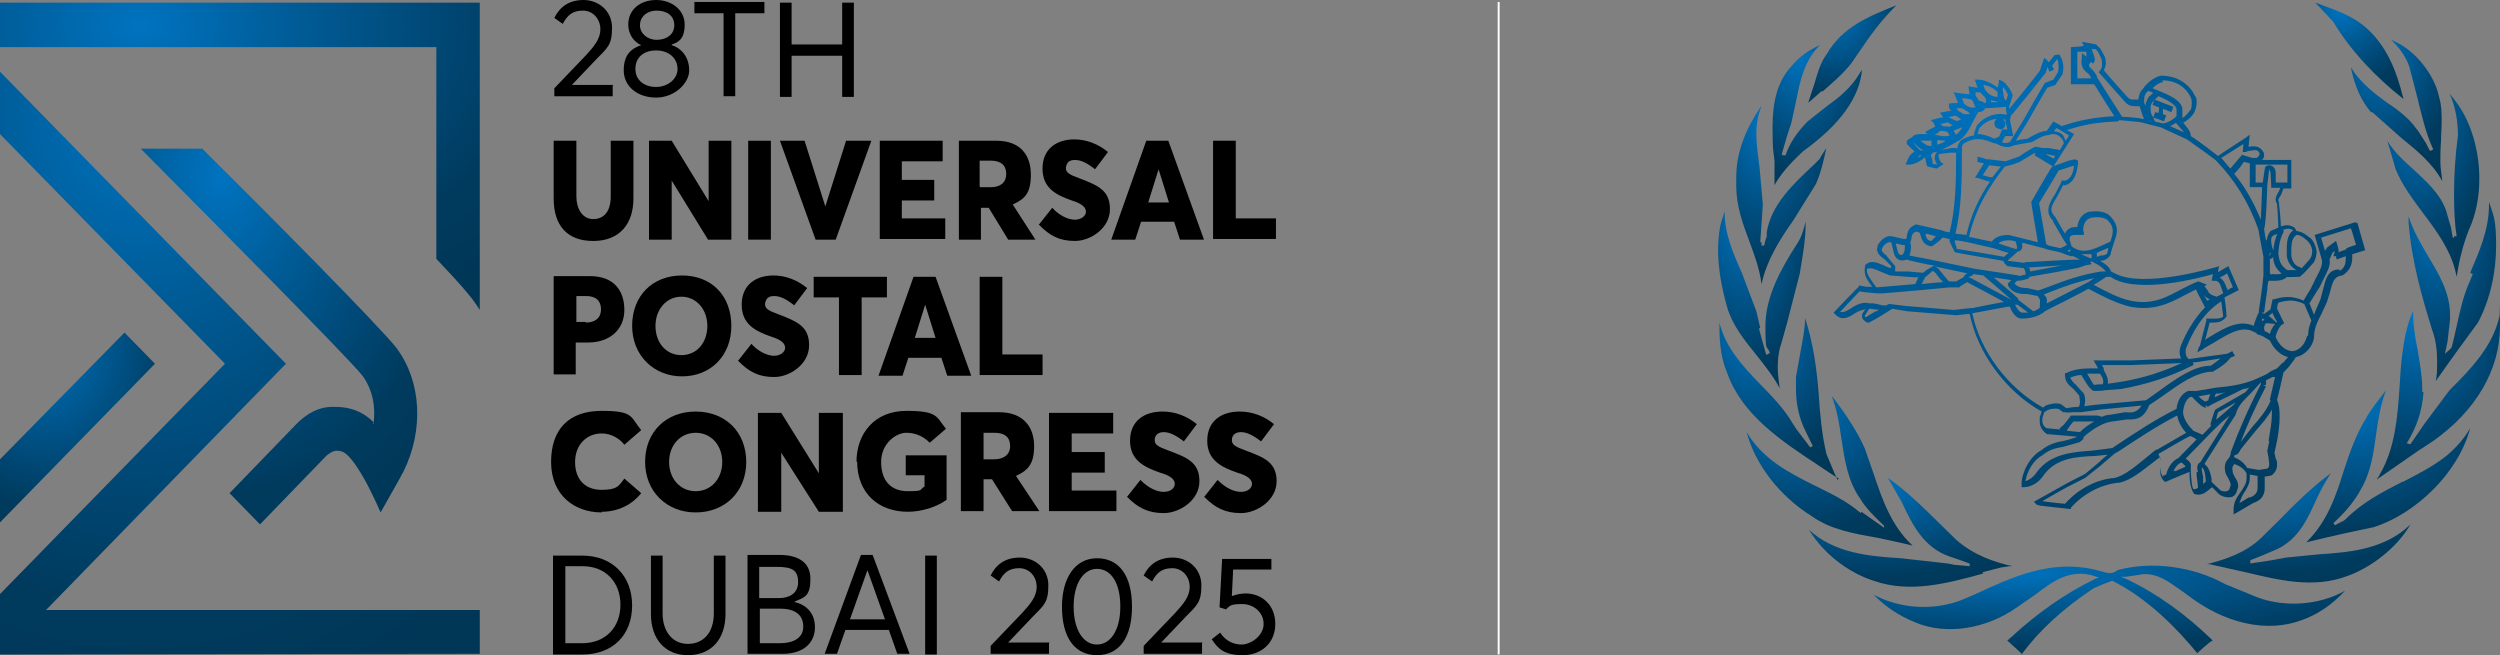 <svg width="767" height="201" viewBox="0 0 767 201" fill="none" xmlns="http://www.w3.org/2000/svg">
<rect x="0" y="0" width="767" height="201" fill="#808080" stroke="none"/>
<path d="M460.084 0.604H459.487V200.79H460.084V0.604Z" fill="white"/>
<path d="M736.984 147.842C731.016 150.896 724.651 154.155 719.48 159.449L718.883 159.857C718.883 159.857 717.093 160.671 716.496 161.079H716.297L715.899 160.468C719.281 157.413 722.463 153.747 724.452 149.878C727.436 144.787 728.232 138.677 729.027 132.975C729.624 128.495 730.42 124.015 732.011 119.738C730.42 121.775 728.431 124.422 728.431 124.422C728.431 124.422 725.845 128.088 726.044 128.088C722.861 133.179 720.872 138.881 719.082 144.38C716.695 152.118 713.91 160.264 707.545 166.373C709.932 165.763 718.883 163.726 718.883 163.726L728.431 161.69C740.962 157.617 754.09 145.398 757.87 131.346C756.079 134.401 753.693 137.252 750.51 139.899C746.333 143.158 741.559 145.601 737.183 147.842H736.984Z" fill="url(#paint0_radial_48_22)"/>
<path d="M758.645 84.103L757.452 86.954C755.662 91.027 754.667 95.71 753.673 100.19C753.673 100.19 752.28 106.503 752.082 106.707L751.485 107.318L750.092 108.54L750.888 104.874L751.684 97.95C751.684 97.543 751.684 97.136 751.684 96.728C751.684 89.601 748.103 83.899 744.722 78.197C742.534 74.531 740.346 70.662 738.953 66.385C738.953 67.404 738.953 68.422 738.953 68.422C739.948 80.437 743.13 91.434 746.313 101.616C747.308 104.263 747.705 107.522 747.705 110.576C747.705 113.631 747.705 114.853 747.308 116.889C748.7 114.853 754.27 107.114 754.27 107.114L760.237 98.968C764.016 91.841 765.806 83.492 765.806 75.346C765.806 67.2 765.011 66.182 763.618 61.905C763.618 62.109 763.618 62.516 763.618 62.923C763.618 70.459 760.635 77.179 757.85 83.695L758.645 84.103Z" fill="url(#paint1_radial_48_22)"/>
<path d="M751.902 69.651L750.51 64.763C748.72 59.468 744.344 55.599 740.167 51.73C737.183 49.083 734.398 46.435 732.409 43.177C733.404 46.435 734.995 51.934 734.995 51.934C736.984 56.821 740.366 61.301 743.548 65.578C747.526 70.873 751.704 76.575 753.295 83.091C753.295 83.091 753.693 84.721 753.693 84.924C754.488 79.833 755.682 74.946 757.472 70.465C759.66 65.781 760.655 60.283 760.655 54.785C760.655 46.435 758.268 37.882 753.892 31.773L752.698 30.143C752.698 30.143 752.101 29.532 751.505 28.718C753.295 32.587 754.091 37.067 754.091 41.547C753.295 47.657 752.897 53.563 752.897 59.265C752.897 64.967 753.096 68.429 753.693 72.502H752.897C752.897 72.706 752.897 72.909 752.897 72.909H752.499L751.902 69.447V69.651Z" fill="url(#paint2_radial_48_22)"/>
<path d="M727.814 34.416L736.765 42.358C741.539 46.228 746.313 50.097 749.297 55.596C749.098 53.559 748.7 51.523 748.7 49.69C748.7 47.857 748.7 45.617 748.899 43.377C748.899 41.34 749.098 39.304 749.098 37.267C749.098 35.231 749.098 32.176 748.302 29.732C746.91 23.012 740.942 15.07 733.582 12.219C735.969 14.459 737.959 17.106 739.152 20.365L741.539 29.529C742.931 35.027 744.125 40.729 746.512 45.821L745.915 46.228H745.517C745.517 46.431 744.324 43.988 744.324 43.988C744.324 43.988 741.539 39.508 741.34 39.508C738.754 35.842 735.174 33.398 731.593 30.954C728.212 28.511 724.83 25.66 722.245 22.198C722.245 22.198 722.046 21.79 721.847 21.587C721.847 21.383 721.449 20.976 721.25 20.772C722.443 26.474 724.433 30.954 727.416 34.416H727.814Z" fill="url(#paint3_radial_48_22)"/>
<path d="M737.362 30.137C737.362 29.933 737.163 29.526 737.163 29.526C735.572 23.213 732.986 15.067 726.422 8.957C722.444 5.292 717.67 3.459 713.095 1.83C713.095 1.83 711.702 1.219 710.31 0.812C712.299 2.848 715.879 6.717 715.879 6.717C721.25 15.678 729.008 23.824 737.362 30.34V30.137Z" fill="url(#paint4_radial_48_22)"/>
<path d="M559.136 28.097C562.12 25.45 565.303 22.802 567.888 19.544L570.276 16.082C573.657 10.991 577.436 5.899 581.812 1.623C573.657 4.881 565.303 8.14 560.529 16.489C558.341 19.34 557.545 22.802 556.551 26.061C556.551 26.061 555.357 29.523 554.76 31.559C556.153 30.337 558.937 27.893 558.937 27.893L559.136 28.097Z" fill="url(#paint5_radial_48_22)"/>
<path d="M546.804 47.444H546.605L548.197 41.945L549.589 37.669L551.18 30.337C552.374 24.228 553.766 18.322 558.341 13.842C555.158 15.267 551.976 17.304 549.589 20.358C545.014 25.246 543.82 31.966 543.82 39.094C543.82 46.222 544.019 45.814 544.417 49.276C544.417 49.276 544.417 55.589 544.417 56.811C546.207 53.553 548.992 50.294 553.169 46.425C564.706 38.076 570.475 29.93 571.27 21.377C571.27 21.58 570.872 21.988 570.673 22.191C570.673 22.191 570.674 22.395 570.475 22.599C568.088 26.672 564.507 29.726 560.728 32.373L554.562 37.261C551.379 40.52 548.992 43.981 547.799 47.647C547.799 47.647 547.799 47.647 547.401 47.647C547.401 47.647 547.202 47.647 547.003 47.647L546.804 47.444Z" fill="url(#paint6_radial_48_22)"/>
<path d="M540.439 74.328C540.24 74.328 540.041 74.328 540.041 74.328L540.837 62.72L539.842 51.52C539.444 48.058 538.847 44.596 538.847 41.134C538.847 37.672 539.444 35.228 540.439 32.377C535.466 39.708 532.681 46.836 532.681 54.371V55.389C532.681 56 532.681 56.611 532.681 57.018C532.681 63.128 534.67 68.626 536.659 73.921C538.251 78.198 539.842 82.474 540.439 87.158C542.03 79.827 546.008 73.514 550.186 67.608L557.147 56.407C558.739 52.742 559.534 49.076 560.33 45.41C559.335 46.836 558.341 48.465 558.341 48.669L556.749 50.298C550.185 56.407 543.422 62.72 542.03 71.274V72.699C541.831 72.699 541.234 75.347 541.234 75.347C541.234 75.347 541.234 75.347 540.837 75.347C540.837 75.347 540.638 75.347 540.439 75.347V74.328Z" fill="url(#paint7_radial_48_22)"/>
<path d="M540.041 100.597L538.847 95.506L534.471 83.897C531.885 77.991 529.1 71.882 529.1 64.958C529.1 58.034 529.1 64.958 529.1 64.754C528.703 66.383 528.106 68.013 528.106 68.013L527.708 69.642C527.31 71.882 527.111 74.122 527.111 76.769C527.111 82.064 528.106 87.97 529.896 94.284C531.487 99.783 535.267 104.467 539.046 109.15C541.632 112.409 544.218 115.667 546.008 119.129C545.809 117.093 545.411 115.056 545.411 112.816C545.411 110.576 545.61 107.929 546.406 105.688L548.196 99.375L552.174 83.897L552.771 80.231C553.368 76.566 553.964 72.697 553.964 69.031C553.964 65.365 553.964 68.42 553.964 68.013C553.368 70.253 552.771 72.697 551.379 74.733C546.207 82.675 541.632 91.228 541.632 99.986C541.632 108.743 542.03 105.485 543.024 108.336H542.627C542.627 108.743 542.428 108.743 542.229 108.743H541.831L539.643 100.801L540.041 100.597Z" fill="url(#paint8_radial_48_22)"/>
<path d="M563.731 147.233C563.333 146.215 562.737 144.993 562.737 144.993L560.35 139.291C558.957 133.385 558.361 127.072 557.963 120.759C557.366 112.817 556.173 104.874 553.786 97.543C553.786 101.209 552.99 104.467 552.393 107.929L551.001 115.668C551.001 116.889 551.001 118.111 551.001 119.13C551.001 124.017 551.995 128.497 553.984 132.367L554.979 134.403L556.173 136.847L555.377 137.254L551.2 131.756L550.006 129.923C547.42 125.443 543.641 121.573 540.061 117.908C534.69 112.409 529.32 106.503 527.529 98.969C527.529 99.579 527.529 100.19 527.529 100.801C527.529 106.096 528.325 110.78 529.916 114.446C534.491 127.479 547.023 135.625 558.162 142.956C558.162 142.956 562.339 145.807 564.129 146.826L563.731 147.233Z" fill="url(#paint9_radial_48_22)"/>
<path d="M570.872 157.422C566.695 153.756 561.524 151.312 556.551 148.868C548.793 144.999 540.837 140.926 535.864 132.577C538.45 142.352 545.809 152.127 555.954 158.44C561.722 162.513 568.883 163.735 575.845 164.956C575.845 164.956 584.597 166.789 586.785 167.4C580.221 161.291 577.436 153.145 574.851 145.406L572.066 137.464C569.878 132.577 566.496 127.282 561.921 121.376C563.513 125.449 564.308 129.929 564.905 134.409C565.899 140.926 566.894 147.646 570.673 152.941C572.464 155.996 575.447 158.847 578.033 161.291C578.033 161.291 578.033 161.291 578.033 161.494C578.033 161.698 578.033 161.902 578.033 161.902L571.071 157.014L570.872 157.422Z" fill="url(#paint10_radial_48_22)"/>
<path d="M608.268 175.544L613.838 174.118L616.423 173.711C616.423 173.711 617.02 173.711 617.418 173.711C612.047 172.489 605.682 170.453 600.113 165.565L595.339 160.881C589.968 155.586 584.995 150.699 579.227 146.626C580.619 149.07 583.404 153.957 583.404 153.957C586.587 160.678 589.968 167.805 597.925 170.656L600.908 171.675L604.29 172.896V173.711L599.715 173.304L597.726 172.896L583.205 171.267C573.061 170.656 562.717 169.638 554.959 162.51C559.336 169.638 566.695 175.544 574.851 178.191C585.99 182.061 597.328 179.006 608.467 175.951L608.268 175.544Z" fill="url(#paint11_radial_48_22)"/>
<path d="M620.203 200.79C625.573 193.459 632.933 186.739 642.083 180.629L642.879 180.222C642.879 180.222 647.653 178.185 648.05 178.185C658.792 183.48 667.942 192.848 674.108 200.383C674.108 200.383 678.285 196.514 678.882 196.514C670.726 188.571 661.775 182.055 652.228 177.574L650.636 176.963H652.228L657.598 176.149C661.775 175.945 664.958 178.185 668.141 180.425L670.726 182.258C682.462 191.422 695.591 194.273 706.332 190.201C711.504 188.368 715.88 185.109 719.46 181.24C711.901 185.517 701.359 186.535 692.607 183.277L682.661 179.204C672.716 173.705 659.985 172.076 649.642 174.927C648.051 176.353 646.26 175.742 644.868 175.334L642.481 174.723C629.154 171.669 617.418 176.963 606.08 182.258L602.301 183.887C593.35 187.553 582.807 186.739 574.851 182.462C578.232 185.924 582.21 188.775 587.78 191.015C597.129 194.884 609.263 193.052 618.81 186.331L624.38 182.462C629.75 178.389 635.121 174.316 642.68 176.76L643.873 177.167L642.879 177.574C633.53 182.055 624.977 188.164 617.02 195.495C616.622 195.903 616.225 196.31 615.827 196.514C616.026 196.717 620.203 200.383 620.402 200.79H620.203Z" fill="url(#paint12_radial_48_22)"/>
<path d="M690.419 172.687V171.872L693.999 170.447L698.773 168.41C705.337 165.152 707.923 159.246 710.708 153.137C711.901 150.489 713.492 147.638 715.084 145.194C709.315 149.471 704.342 154.358 698.972 159.857L693.601 165.152C689.026 169.428 683.457 171.465 677.091 173.094C677.489 173.094 677.887 173.094 677.887 173.094L688.827 175.538C699.171 177.982 709.713 180.629 720.056 176.76C727.018 174.316 735.174 168.41 739.55 160.875C731.991 168.206 721.847 169.428 711.702 170.039L701.359 171.058L696.983 171.872L690.219 172.89L690.419 172.687Z" fill="url(#paint13_radial_48_22)"/>
<path d="M743.131 120.156V119.138C743.131 115.065 742.335 111.196 741.738 107.327C740.942 103.661 740.346 99.792 740.346 95.719V95.311C739.948 96.533 739.351 97.755 739.351 97.755C737.163 104.272 736.567 111.807 736.169 118.934C735.572 128.099 734.776 137.466 730.201 145.409C730.002 145.816 729.803 146.427 729.604 146.834L741.937 138.281L746.313 135.43C759.64 126.062 767 113.436 767 99.995C767 86.555 767 98.162 766.801 97.144C764.812 106.105 758.248 113.029 751.485 119.749L743.727 130.135L739.55 136.244H738.953C738.953 136.041 738.754 136.041 738.754 136.041H738.357C741.539 130.95 743.131 125.859 743.528 120.36" fill="url(#paint14_radial_48_22)"/>
<path d="M663.983 37.057L664.58 35.428L663.586 35.021V33.391C663.785 33.391 666.171 34.41 666.171 34.41L666.768 32.781L661 30.541L660.403 32.17L662.392 32.984C662.392 33.392 662.392 34.002 662.193 34.614C661.795 34.614 661.199 34.41 661.199 34.41L660.602 36.039L662.392 36.65L663.983 37.261V37.057ZM722.464 68.215L710.131 72.084L712.319 79.62C712.717 81.249 711.722 83.082 710.728 84.914L709.534 87.358L708.938 88.58C708.938 88.58 707.147 91.431 706.75 92.246C703.169 90.616 700.385 91.024 697.6 91.838H697.202L696.605 94.893L694.616 96.319L693.82 95.912H694.616L695.611 88.784C695.611 88.784 695.611 87.154 696.008 86.136H696.406C698.197 86.136 700.186 86.34 701.777 84.914C701.18 85.118 705.556 84.914 705.556 84.914C705.954 84.711 707.346 83.285 707.346 83.285L709.932 80.434C710.33 79.62 710.728 78.398 710.728 77.379C710.728 76.361 710.131 74.325 708.938 73.103L708.341 72.695C707.346 71.881 706.153 71.066 704.562 70.863C704.363 70.455 703.965 69.844 703.965 69.844C702.374 68.826 701.18 69.03 699.788 69.437C699.788 68.012 699.191 62.309 699.191 62.309C699.191 61.902 698.992 61.699 698.992 61.495C698.992 61.088 699.191 60.68 699.788 59.865L700.583 57.829H702.97V49.072C702.97 49.072 696.008 49.072 694.019 49.072C694.218 48.665 694.616 48.462 694.616 47.85C694.616 47.24 694.616 47.24 694.616 47.036C693.423 44.592 691.632 44.796 690.041 44.999C690.041 44.999 690.041 44.999 689.842 44.999C689.842 44.592 690.24 41.334 690.24 41.334L688.848 42.352C688.848 42.352 681.289 47.24 680.493 47.85C679.897 47.443 677.311 45.407 677.311 45.407C677.311 45.407 672.935 42.148 672.139 41.741C672.139 40.316 671.144 39.297 670.15 38.075C670.15 38.075 670.15 37.872 669.752 37.668C671.343 36.854 672.537 35.632 673.133 34.614C673.531 33.799 673.929 32.577 673.929 31.559C673.929 30.541 673.929 29.929 673.332 29.319C671.542 25.449 667.564 23.209 662.989 23.209C661 23.616 658.812 25.245 657.419 27.282C656.425 28.3 656.226 29.319 656.027 30.541C655.43 30.541 654.834 30.541 654.834 30.541C653.839 30.541 653.441 30.541 652.646 29.726C652.646 29.726 646.081 22.395 645.485 21.58C645.683 20.969 646.081 20.154 646.081 19.544C646.081 18.525 645.882 17.507 645.485 16.896L644.49 15.063L643.098 13.638L638.722 12.823L639.318 14.045C639.318 14.249 635.34 14.452 635.34 14.452V25.857H642.501C644.092 28.504 647.474 33.799 648.667 35.632C642.302 36.039 637.926 36.854 632.555 38.686L629.97 37.261L627.98 40.112C625.792 40.316 623.803 41.537 622.013 42.556C622.013 42.556 620.024 42.759 618.433 43.167C619.626 41.334 622.013 37.464 622.013 37.464C622.013 37.464 627.98 26.875 628.179 26.875L630.566 26.06L632.754 22.802C633.351 20.765 632.953 18.322 631.959 17.1V16.692C631.76 16.692 630.367 16.896 630.367 16.896C630.367 16.896 629.174 18.322 628.577 19.136C628.577 18.933 627.185 17.711 627.185 17.711L625.792 21.784C625.792 21.784 619.228 30.133 616.443 33.391C616.443 32.984 616.443 32.781 616.443 32.577C616.642 31.966 617.438 29.522 617.438 29.522V29.115C617.04 27.689 615.449 25.449 614.255 24.838L613.261 24.431V25.245L612.863 26.875C611.073 25.449 608.686 24.431 606.896 24.431H605.901C605.901 24.431 606.498 26.264 606.697 26.875C605.901 26.875 603.912 26.468 603.912 26.468C603.912 26.468 604.111 28.3 604.31 28.911C602.917 28.911 599.337 28.3 599.337 28.3L599.934 29.522C599.934 29.522 600.331 30.744 600.729 31.559C599.735 31.559 597.945 31.762 597.945 31.762V32.373C597.945 32.373 597.945 32.577 597.945 32.781C597.945 33.392 598.342 33.799 598.74 34.002C597.746 34.002 595.16 34.614 595.16 34.614L595.956 35.632C595.956 35.632 595.956 35.835 596.154 36.039C595.956 36.039 595.558 36.039 595.558 36.039L592.375 36.854L593.171 37.668L593.767 38.89C593.37 38.89 590.585 40.519 590.585 40.519L591.38 41.13C590.983 41.13 590.585 41.13 590.585 41.13H589.789C588.596 41.13 587.203 41.13 586.607 42.148L585.811 42.556L585.015 43.167V44.185C585.015 44.185 586.607 45.814 587.402 46.425C586.806 46.832 586.01 47.647 586.01 47.647L585.612 48.258L584.617 50.498H586.01C587.601 50.294 589.192 49.48 590.585 48.258L591.182 50.905C591.182 51.109 594.165 51.72 594.165 51.72L596.353 50.294L595.558 49.887C594.961 49.072 594.762 48.258 594.762 47.85C594.762 47.443 594.762 47.443 594.961 47.24L598.541 46.832C598.541 46.832 599.337 46.832 600.133 46.832C600.133 56.607 599.934 63.939 598.144 71.27C597.149 71.27 595.756 70.659 595.756 70.659L591.38 69.641L587.8 68.826C585.413 69.844 585.214 71.27 585.015 72.492C585.015 72.492 585.015 72.899 584.816 73.306C584.418 73.306 584.021 73.306 584.021 73.306L580.44 72.492C578.65 72.085 576.86 73.714 576.064 75.343C576.064 75.75 575.865 76.157 575.865 76.361C575.865 77.787 577.059 78.805 578.252 79.62L580.241 81.656C580.241 81.656 580.241 82.063 580.043 82.267C579.247 82.063 578.053 81.452 578.053 81.452C576.064 80.638 574.075 79.619 572.285 81.249C572.086 81.859 572.086 82.47 572.086 83.082C572.086 84.914 573.081 86.136 574.075 87.562C574.075 87.562 574.274 87.765 574.473 87.969C573.478 87.969 572.484 87.969 572.484 87.969L570.296 87.562V87.969C570.097 87.969 562.538 95.912 562.538 95.912L563.135 96.523C565.124 98.559 567.312 97.337 569.102 96.115C570.097 95.504 571.091 95.097 572.285 94.893C572.086 95.301 571.688 95.708 571.688 95.708C571.489 96.115 571.29 96.319 571.29 96.726C571.29 97.133 571.29 96.93 571.29 97.134C571.29 97.948 572.086 98.559 572.882 98.966H573.28C573.28 99.17 577.059 96.93 577.059 96.93L580.639 94.69C580.042 94.69 585.214 95.504 585.214 95.504L600.332 96.726C600.53 96.726 603.315 96.319 604.31 96.319C606.697 108.334 615.449 120.146 626.389 126.255C626.19 126.866 625.792 128.088 625.792 128.088C625.792 128.495 625.792 128.902 625.792 129.31C625.792 130.939 626.588 132.161 627.98 133.179C628.179 133.179 632.754 133.586 632.754 133.586C632.754 133.586 635.539 133.79 637.329 133.994C635.937 134.605 633.351 135.216 633.351 135.216C630.964 135.623 628.577 136.234 626.389 138.067C622.809 139.899 620.223 144.991 620.223 148.453C620.223 151.915 620.223 149.471 620.223 149.471H621.018C623.008 149.471 625.593 148.045 626.986 145.805C630.765 140.51 637.13 140.103 642.7 139.899C642.7 139.899 644.689 139.696 646.678 139.492C645.286 140.51 644.092 141.732 644.092 141.732L639.716 145.398L634.544 148.045L624.002 153.951L624.599 154.562C624.798 154.969 625.395 154.969 626.19 155.173L635.34 156.191V155.784C639.318 151.304 644.888 148.453 650.457 148.045C653.839 147.231 657.022 144.583 660.204 142.14C660.204 142.14 661.796 140.918 662.591 140.307C662.79 140.714 662.989 141.121 662.989 141.121C662.989 141.121 662.989 141.732 662.989 142.14V143.361C662.989 143.769 662.79 144.38 662.79 144.991C662.79 145.602 662.989 146.62 663.785 147.434L664.182 147.842H664.381L669.155 145.805C669.155 145.805 670.747 145.194 671.741 144.787C671.741 147.434 671.94 149.675 673.133 151.507C675.123 152.322 676.714 151.1 677.907 150.082C677.907 150.082 678.305 149.675 678.703 149.471C679.3 150.082 680.692 151.507 680.692 151.507C681.488 152.322 683.278 152.729 684.472 152.526C685.466 152.322 686.063 151.507 686.262 150.693C686.46 150.082 686.66 149.675 686.66 149.064C686.66 148.045 686.262 147.231 685.665 146.416L685.068 145.194C685.068 144.787 684.869 144.176 684.869 143.769C684.869 143.158 685.267 142.75 685.466 142.343C687.057 142.954 688.251 143.565 689.245 145.194C689.245 145.602 689.245 146.823 689.245 146.823C689.245 148.249 688.45 149.471 687.455 150.896C686.461 152.322 685.267 153.951 685.267 156.191C685.267 158.431 685.267 157.82 685.267 157.82L691.234 154.358C694.218 153.34 694.815 151.507 694.815 149.674C694.815 147.842 694.815 148.453 694.815 147.842C694.815 147.842 694.815 146.823 694.815 146.212C695.611 146.212 697.003 145.805 697.003 145.805C698.196 144.787 698.594 143.769 698.594 142.75C698.594 141.732 698.594 141.325 698.196 140.714L697.799 138.881L698.395 136.234C698.992 133.383 699.39 130.532 699.39 127.884C699.39 125.237 699.191 124.422 698.594 122.589C698.594 122.997 700.583 114.444 700.583 114.24L701.976 112.814C701.976 112.814 703.965 110.371 704.363 109.556C707.346 108.945 709.534 106.298 709.932 103.65C709.932 100.799 710.927 98.763 712.12 96.523L713.91 92.653L714.905 89.394C715.701 86.136 716.297 84.711 718.684 84.507C721.27 82.878 721.668 80.638 721.668 79.009V77.99L725.646 76.768L723.259 68.419L722.464 68.215ZM697.202 96.115C697.6 96.93 698.196 98.152 698.594 98.763C698.594 98.763 698.594 98.763 698.395 98.966C697.998 98.559 696.406 97.133 696.008 96.93C696.605 96.523 696.804 96.319 697.202 95.912M694.815 99.781C694.815 99.577 695.213 98.966 695.809 99.17C695.809 99.17 697.401 99.374 697.997 99.374C697.202 100.392 696.605 101.41 696.406 102.428C695.81 102.021 695.014 101.614 694.815 101.614C694.815 101.41 694.616 101.003 694.616 100.799C694.616 100.596 694.616 100.188 694.815 99.781ZM694.218 97.745C694.417 97.745 694.616 98.152 694.815 98.152C694.616 98.152 694.218 98.355 694.019 98.559V97.745H694.218ZM695.213 73.714C694.815 71.881 694.616 70.048 694.616 70.048C695.213 69.844 695.611 57.014 695.611 56.811L696.207 51.72C696.207 52.331 696.605 52.738 696.605 52.942L696.804 56.811V57.626H699.589L699.191 58.644C698.594 59.662 697.6 61.088 698.594 62.513C698.594 62.106 698.992 68.012 698.992 69.844L696.605 70.863C695.81 71.881 695.611 72.695 695.412 73.714H695.213ZM698.793 71.474C697.998 73.306 697.6 74.935 697.401 77.175V76.768C697.003 75.75 696.804 74.732 696.804 73.917C696.804 73.103 696.804 72.695 697.401 72.288C697.401 72.288 698.196 71.881 698.992 71.677L698.793 71.474ZM696.406 77.583H696.804C696.804 77.379 696.207 78.601 696.207 78.601V78.398L696.406 77.583ZM697.003 84.303C697.003 84.303 696.605 84.1 696.406 83.896V83.285V79.416C696.804 79.416 697.202 79.212 697.401 78.805C697.401 80.638 698.196 82.471 699.987 83.896C698.992 84.303 697.997 84.1 697.003 84.1V84.303ZM704.761 72.084C705.755 72.084 706.75 72.899 707.744 73.714C709.733 75.546 709.733 77.787 708.739 79.416L706.551 81.86L706.153 82.267L705.357 81.86C703.965 81.452 703.169 80.027 702.97 78.398V77.379C702.97 75.343 702.97 73.103 704.562 72.084H704.761ZM700.583 71.27V70.863V70.455C701.777 70.048 702.573 70.048 703.567 70.659C701.578 72.085 701.578 74.732 701.578 76.972V77.99C701.578 80.23 702.97 82.063 704.562 82.878C703.766 82.878 701.976 82.878 701.777 82.878C699.589 81.452 699.191 79.823 698.992 77.583C699.191 74.936 699.589 72.899 700.782 70.863L700.583 71.27ZM701.777 50.498V55.996H698.196C698.196 54.978 698.196 53.145 698.196 53.145C698.196 52.127 697.799 51.312 697.003 50.905C696.406 50.498 695.611 50.702 695.014 51.109C694.815 51.516 694.417 54.571 694.218 55.996C693.82 55.996 692.826 55.996 692.03 55.996C692.03 54.978 692.03 51.516 692.03 50.498H693.025C693.025 50.498 700.384 50.498 701.777 50.498ZM694.019 57.626L693.621 67.401C691.433 62.106 688.848 57.422 685.466 53.349L687.256 51.312C687.256 51.312 688.052 50.09 688.45 49.683C688.848 49.683 689.842 50.091 690.24 50.091V57.422H693.82L694.019 57.626ZM688.251 44.389C688.251 44.999 688.052 46.629 688.052 46.629H689.046C689.046 46.425 690.439 46.221 690.439 46.221C692.03 46.018 692.627 45.814 693.224 47.036C693.224 47.036 693.224 47.036 693.224 47.24C693.224 47.647 693.025 47.85 692.428 48.462C692.03 48.462 691.632 48.462 691.632 48.462H691.036L687.654 47.443V47.85C687.455 47.85 685.665 50.091 685.665 50.091L684.272 51.72C683.278 50.701 682.482 49.48 681.488 48.462C683.079 47.443 686.659 45.203 688.251 44.185V44.389ZM670.349 40.723C668.956 40.112 667.166 39.297 665.774 38.686C666.37 38.483 666.967 38.075 667.564 37.668L668.956 39.297C669.553 39.908 669.951 40.316 670.15 40.926L670.349 40.723ZM660.801 36.243C660.602 36.039 659.806 35.021 659.806 33.595C659.806 32.17 659.806 32.169 660.403 31.355C660.403 31.151 661.994 29.726 662.193 29.522C664.779 30.541 667.763 32.17 667.763 33.595V34.41V35.632C666.768 36.65 665.177 37.668 663.586 37.872L661 37.261H661.199L660.801 36.65V36.243ZM663.387 24.635C667.166 24.635 670.548 26.468 672.139 29.93C672.537 30.541 672.537 32.781 672.139 33.595C671.343 34.614 670.548 35.632 669.553 36.243V34.41V33.595C669.553 30.744 664.978 28.911 661.398 27.486L660.403 27.078C661.398 26.06 662.591 25.245 663.586 25.245L663.387 24.635ZM658.812 28.3C658.812 28.3 658.812 28.097 659.011 27.893C659.409 27.893 660.005 28.3 660.602 28.504C660.005 29.115 659.21 29.726 659.21 29.726C658.613 30.744 658.215 31.762 658.215 32.577L657.817 31.355C657.817 29.929 657.817 29.115 658.812 28.097V28.3ZM641.705 24.024H637.329V15.878C638.125 15.878 639.318 15.878 640.114 15.878C640.114 16.082 640.114 16.489 640.114 16.489V17.507C640.313 17.507 638.722 16.285 638.722 16.285V17.711C638.523 18.729 638.324 20.562 639.915 21.987L640.91 22.802C640.91 22.802 641.307 23.413 641.506 23.82L641.705 24.024ZM643.297 23.209L642.302 21.784L641.307 20.765C640.91 20.562 640.91 20.154 640.91 19.747C640.91 19.747 641.307 19.34 641.506 18.933L642.103 19.544C642.501 19.136 642.7 18.729 642.7 18.322C642.7 17.711 642.302 16.896 642.103 16.082L641.705 15.063C642.302 15.063 642.899 15.063 642.899 15.063L643.695 15.878C643.695 16.082 644.49 17.507 644.49 17.507C644.888 18.322 644.888 19.136 644.888 19.747C644.888 20.358 644.888 20.969 644.291 21.58L643.893 22.191L651.85 31.151C653.043 32.577 654.237 32.577 655.231 32.577H656.425L657.419 35.632L657.817 36.446H657.022C657.022 36.242 652.645 35.835 651.054 35.835L643.297 23.616V23.209ZM650.258 36.854L656.624 37.464L662.989 39.094L670.945 42.759L676.117 46.425L679.698 49.072C685.466 54.978 689.842 61.902 692.826 70.252L694.417 78.805V79.823V84.507L694.019 88.173L693.025 95.301V95.912C692.826 95.912 691.632 98.966 691.433 99.985C687.057 97.948 682.482 100.596 678.106 103.243C678.106 103.243 677.311 103.65 676.515 104.261C677.112 102.428 677.708 99.577 677.907 98.966C678.305 98.966 678.902 98.966 678.902 98.966C680.095 98.966 681.687 98.966 683.079 97.134V96.726C683.079 95.708 682.681 92.449 682.482 91.227C683.278 90.82 686.858 88.987 686.858 88.987L683.676 81.656L680.493 83.489C680.493 82.674 680.891 81.656 680.891 81.656L679.499 82.063C679.3 82.063 657.618 88.58 648.866 83.896L647.673 83.285C647.076 81.656 645.684 80.841 644.291 80.027C645.286 80.027 646.678 79.619 647.474 78.194C647.474 77.787 648.468 74.732 648.468 74.732C648.866 73.51 649.463 72.085 649.463 70.659C649.463 69.234 648.866 67.808 647.275 66.179C645.485 64.55 642.7 64.753 640.91 64.957C638.523 65.568 637.528 67.808 637.329 69.641H636.931C635.937 69.641 634.345 69.844 633.55 71.677C632.953 70.863 630.566 66.586 630.566 66.586C629.77 65.772 629.373 64.957 629.373 64.346C629.373 63.124 630.168 61.902 631.163 60.273C631.163 60.273 632.555 57.625 632.953 56.811C633.351 56.811 633.749 56.811 633.749 56.811C636.733 55.793 637.13 52.534 637.528 50.498V49.276L636.533 48.869L634.743 49.276L629.572 51.109C629.174 51.516 623.206 61.902 623.206 61.902C623.206 62.92 624.798 71.474 625.196 74.325C623.803 73.917 616.245 72.084 616.245 72.084C614.255 72.084 612.266 72.492 611.073 74.121C610.675 74.121 605.503 72.899 604.111 72.695C606.1 63.735 610.476 57.015 615.051 51.109C615.25 51.109 618.035 50.294 618.035 50.294L619.626 49.683C619.626 49.683 623.604 47.24 624.002 47.036C624.002 47.036 624.201 47.036 624.599 47.036L624.201 47.647L629.97 51.109L636.335 41.13L634.147 39.908C639.119 38.279 643.297 37.465 649.662 37.261L650.258 36.854ZM677.51 89.394L676.316 87.765C676.714 87.562 677.112 87.358 677.112 87.358L674.526 86.34C673.929 86.34 669.553 88.58 669.553 88.58C664.58 91.227 660.403 93.672 653.64 92.246C649.861 91.431 646.081 89.394 642.302 87.358L643.098 86.951L646.28 84.914H647.474C647.871 85.118 648.468 85.525 648.468 85.525C656.823 90.005 674.725 85.322 678.902 84.1C678.902 84.507 678.504 86.136 678.504 86.136H679.499C680.891 86.136 681.09 87.154 681.687 88.784L682.084 90.005C682.084 90.005 681.687 90.005 681.687 90.209C681.687 90.209 680.891 90.616 680.095 91.024C677.907 90.413 677.709 89.802 677.51 89.598V89.394ZM678.106 91.838C677.708 91.838 677.509 92.246 677.112 92.246C676.913 91.838 676.515 91.023 676.117 90.413C676.515 91.023 677.112 91.431 677.907 91.838M626.986 90.413C627.781 90.005 628.975 89.598 628.975 89.598C633.55 87.765 637.727 86.34 642.501 85.321L640.711 86.543L633.55 90.209L627.98 93.06V92.042V91.838C627.98 91.227 627.384 90.616 626.986 90.413ZM619.228 91.635L617.438 90.005L611.669 85.118L617.04 85.933L616.046 86.951V87.562C617.438 90.209 620.024 90.209 622.013 90.209L625.196 90.82L625.792 91.838C625.991 92.042 625.792 93.671 625.792 94.486C625.196 94.893 624.599 95.301 623.803 95.504L619.029 91.838L619.228 91.635ZM622.013 95.912C621.416 95.912 620.819 95.912 620.422 95.912C619.626 95.912 618.631 94.486 618.234 93.468H618.83C618.83 93.264 622.212 95.912 622.212 95.912H622.013ZM603.912 85.118C603.912 85.118 604.31 84.711 604.708 84.711C604.906 84.711 605.304 84.303 605.503 84.1L608.487 84.507L616.245 91.227C616.245 91.227 616.642 91.635 617.239 92.042L604.31 85.118H603.912ZM625.593 89.191L622.013 88.376C620.024 88.376 618.83 87.969 618.035 86.951C618.234 86.747 618.632 86.34 618.83 86.136C619.427 86.136 620.024 86.136 620.621 85.933L622.212 85.525L622.61 85.118C622.61 85.118 622.61 85.118 622.61 84.914L630.765 83.489L637.13 82.267C637.528 82.267 639.716 81.452 639.716 81.452L641.705 81.045L641.307 80.23H641.904L642.501 80.638C643.893 81.249 645.087 82.063 646.081 83.285H645.485H644.689C638.125 84.303 633.351 86.136 627.98 88.173L625.196 89.191H625.593ZM621.018 80.638C619.626 80.434 616.046 80.027 616.046 80.027V79.823L617.239 78.805L619.029 77.175C619.626 77.175 620.621 76.565 620.422 75.343C620.422 75.343 620.422 74.936 620.422 74.528C621.018 74.528 621.416 74.732 621.416 74.732L626.986 76.157L628.179 76.565C628.179 76.565 632.157 77.379 632.555 77.583C633.351 77.99 635.34 78.601 635.34 78.601H636.136L638.125 79.62C635.539 79.62 621.416 80.434 621.416 80.434L621.018 80.638ZM599.735 73.714C601.127 73.714 603.514 74.325 603.713 74.325L611.669 76.157C611.669 76.157 614.653 77.176 616.245 77.583C616.245 77.583 615.25 78.398 614.852 78.805C612.863 78.398 600.53 76.361 600.332 76.361C600.332 75.954 599.735 74.325 599.735 74.325V73.714ZM613.261 74.528C614.056 73.917 615.25 73.714 616.443 73.714C616.443 73.714 617.438 73.713 618.433 74.121L618.83 75.75V76.361H618.234L613.261 74.732V74.528ZM629.771 67.808L632.953 73.306L634.147 75.139C633.55 75.546 632.356 75.954 632.158 76.157L628.577 75.343L627.782 74.936C627.384 72.695 625.593 62.309 625.593 62.309C625.593 62.309 631.561 52.534 631.561 52.331L635.937 50.905C635.937 50.905 636.136 50.905 636.335 50.905C636.136 52.534 635.539 54.775 633.749 55.386H632.953H632.555L632.356 55.996L630.566 59.458C628.975 61.902 626.986 64.957 629.97 67.808H629.771ZM639.119 70.659C639.119 69.03 639.716 67.197 641.705 66.79C644.092 66.382 645.684 66.79 646.678 67.604C648.866 69.844 648.269 71.677 647.474 74.121L645.286 75.139C641.705 76.768 638.722 77.99 635.539 75.546L634.942 73.51C634.942 72.085 635.738 72.084 637.329 72.084H639.318V71.27L639.119 70.659ZM646.877 75.954L646.479 77.787C646.081 78.194 645.485 78.398 644.49 78.398L643.297 78.805V77.583C644.092 77.176 645.087 76.768 646.081 76.361L647.076 75.954H646.877ZM638.324 77.99C639.517 77.99 640.512 77.99 641.705 77.99V79.212H641.307C640.711 79.008 639.517 78.398 638.523 77.99H638.324ZM635.141 76.768C635.141 76.768 635.141 76.972 635.141 77.175H634.346C634.346 76.972 634.942 76.565 634.942 76.565C634.942 76.565 634.942 76.565 635.141 76.565M632.555 81.452C631.362 81.656 630.367 81.86 630.367 81.86L622.809 83.285C622.809 82.878 622.809 82.471 622.411 82.063L632.356 81.452H632.555ZM681.09 85.118C681.886 84.71 682.681 84.303 683.278 83.896C683.676 84.914 684.67 87.154 685.068 88.173C684.67 88.173 684.074 88.58 683.477 88.987L683.079 88.173C682.681 86.951 682.085 85.729 680.891 85.118M610.476 54.367C610.476 54.367 609.084 53.96 608.288 53.756C608.686 53.145 609.68 51.72 610.277 50.701L613.858 51.109C613.062 52.127 612.067 53.349 611.272 54.367H610.476ZM627.782 47.24L630.566 47.85C630.367 48.258 630.168 48.461 629.97 48.665C629.572 48.461 628.577 47.85 627.582 47.24H627.782ZM630.964 39.297C631.76 39.705 633.749 40.926 634.743 41.537C634.743 41.741 634.147 42.556 633.749 43.167C633.351 42.556 633.351 41.741 632.555 41.13C631.76 40.519 630.964 40.316 630.168 40.316C630.367 39.908 630.566 39.705 630.765 39.501M616.841 36.243V35.632C617.04 35.632 627.582 22.395 627.582 22.395C627.582 22.395 627.98 21.376 628.179 20.562L628.776 21.987L630.168 21.376L629.572 20.154L631.163 18.118C631.362 18.525 631.561 19.34 631.561 20.358C631.561 21.376 631.561 21.58 631.362 22.191L629.97 24.431L627.384 25.449C626.986 25.857 621.018 36.446 621.018 36.446L616.642 43.574C615.847 43.981 614.852 43.981 614.057 43.574H614.255C614.454 43.166 614.852 42.148 615.25 41.741C615.847 41.741 617.637 41.741 617.637 41.741L616.642 36.65L616.841 36.243ZM613.659 39.705C614.653 39.705 615.25 38.89 615.25 38.075C615.25 37.261 614.852 36.854 614.454 36.65C614.653 36.65 615.051 36.65 615.25 36.65C615.25 37.465 615.648 38.89 615.847 39.705C615.25 39.705 614.255 39.705 614.255 39.705C614.255 39.705 613.46 41.741 613.261 41.945L611.869 42.556C610.078 41.741 608.487 41.13 606.697 41.13C606.697 40.926 607.293 39.297 607.293 39.297C608.885 37.465 610.675 36.65 612.664 36.446C612.266 36.65 612.067 37.057 611.869 37.464C611.869 38.89 612.465 39.501 613.46 39.501L613.659 39.705ZM614.653 26.875C615.25 27.486 615.847 28.504 616.046 29.115C616.046 29.115 615.648 30.337 615.449 30.948L614.852 30.133L614.454 27.689C614.454 27.282 614.454 26.875 614.653 26.671V26.875ZM612.863 28.3V29.726C611.471 29.726 610.078 29.115 608.885 27.282C608.885 26.875 608.487 26.264 608.487 26.06C610.078 26.264 611.869 27.078 612.863 28.3ZM612.863 31.355C612.266 31.355 611.67 31.355 610.874 31.355C610.874 31.355 610.874 30.948 610.874 30.744C611.471 30.948 612.266 31.151 612.863 31.151M607.691 28.504C608.089 28.911 609.283 30.133 609.283 30.337C609.283 30.337 609.283 30.337 609.283 30.744C609.283 31.151 609.283 31.355 609.283 31.559C609.084 31.559 608.885 31.559 608.686 31.559C608.089 30.948 607.492 30.948 607.095 30.948L606.697 30.133L606.1 29.319C606.1 28.911 606.1 28.504 606.1 28.3C606.498 28.3 607.294 28.3 607.89 28.504H607.691ZM604.907 30.541L605.304 31.151L606.1 32.984H605.702H604.907C604.509 32.984 604.509 32.984 604.111 32.781C603.912 32.781 603.713 32.577 603.315 32.373L602.52 31.762C602.321 31.151 602.122 30.541 601.923 30.133C602.719 30.133 603.912 30.337 604.907 30.541ZM601.923 33.188L602.918 33.799C603.713 34.206 604.111 34.41 604.31 35.021C604.111 35.021 602.917 35.021 602.52 35.021C601.923 34.614 601.127 34.206 600.729 34.002C600.729 33.595 600.332 33.392 600.133 33.188C600.531 33.188 601.326 33.188 601.923 33.188ZM602.718 37.872C602.718 37.872 602.718 37.872 602.718 38.075H602.52C602.52 38.075 602.719 37.872 602.918 37.668L602.718 37.872ZM599.735 35.428C600.331 35.632 601.525 36.446 601.724 36.65C601.326 36.65 600.729 37.057 600.729 37.057C600.729 37.057 600.332 37.057 600.133 37.057L597.945 36.039C597.945 36.039 597.945 36.039 597.945 35.835C598.541 35.835 599.337 35.632 599.934 35.428H599.735ZM602.122 38.89C601.525 39.908 600.928 40.723 600.133 41.334L599.337 40.112L602.321 38.89H602.122ZM597.149 37.464C597.547 37.464 598.342 38.075 599.138 38.483C598.74 38.483 598.144 38.89 598.144 38.89L595.956 38.686C595.757 38.279 595.359 38.075 595.16 38.075C595.16 38.075 596.154 37.872 597.149 37.668V37.464ZM594.563 40.519L595.558 40.112C595.955 40.112 597.149 40.315 597.547 40.519C597.547 40.723 597.945 41.13 598.144 41.537C596.751 42.148 594.961 41.538 593.568 41.334L594.762 40.723L594.563 40.519ZM596.751 43.37C595.955 43.778 595.16 44.185 594.364 44.389V42.963C594.961 42.963 595.756 43.167 596.751 43.167V43.37ZM587.999 48.665C588.198 48.461 588.596 48.054 588.994 47.647C588.994 47.647 589.391 47.647 589.59 47.647C589.192 48.054 588.596 48.258 587.999 48.462V48.665ZM590.784 46.221C590.784 46.221 589.59 46.221 588.994 46.018C588.397 45.407 587.601 44.592 587.203 43.981C587.203 43.981 587.203 43.981 587.402 43.981C588.397 45.203 589.59 46.017 590.784 46.425V46.221ZM589.193 43.167C589.59 43.167 590.187 43.167 590.187 43.167H591.182C591.778 43.167 592.176 43.167 592.574 43.167V44.796C592.574 44.796 592.574 44.796 592.375 44.796C591.182 44.796 590.187 43.981 589.193 43.167ZM600.133 45.407H598.74L594.563 46.221C593.966 46.832 593.568 47.647 593.568 48.462C593.568 49.276 593.966 49.887 594.364 50.498L592.972 50.294C592.972 49.887 592.773 48.869 592.773 48.869L592.375 47.647L592.972 46.832C594.762 46.629 596.95 45.407 599.138 44.185L601.326 42.963C603.315 41.334 604.31 39.501 605.105 37.668L606.896 34.41C607.89 34.41 608.686 34.002 609.084 33.188C609.084 33.188 613.858 32.984 615.449 32.781V33.595L615.648 35.021C615.648 35.021 615.648 35.021 615.648 35.224C612.266 34.41 608.885 35.632 606.498 38.483L605.702 40.723V41.537C604.31 41.741 603.116 42.148 601.724 42.963C601.127 43.574 600.53 44.388 600.53 45.61L600.133 45.407ZM601.923 46.221V45.203C601.923 44.796 602.122 44.389 602.52 43.981C606.1 41.945 608.288 42.556 611.869 43.981H612.266C613.46 44.592 615.648 45.814 617.836 44.592L623.405 43.574C624.798 42.759 626.19 41.945 627.582 41.537H627.384C627.384 41.741 629.572 41.13 629.572 41.13C630.168 41.13 631.163 41.13 631.959 41.945C632.754 42.556 633.152 43.37 633.152 43.981C632.754 44.796 632.356 45.407 631.959 46.018L628.378 45.407H626.588L624.599 44.999C624.002 44.999 619.825 47.647 619.825 47.85L618.234 48.462L615.25 49.48L610.078 48.869H609.283C609.283 48.665 606.697 48.054 606.697 48.054V49.683C606.697 49.683 608.487 50.091 608.686 50.091C607.89 51.312 605.901 54.571 605.901 54.571H606.697L610.476 55.793C607.293 60.477 604.708 65.771 603.315 72.084L599.934 71.677C601.724 63.939 601.923 56.404 601.923 46.018V46.221ZM590.983 71.677L593.966 72.492L593.568 72.899L592.574 73.917C591.778 73.917 591.181 73.51 590.784 72.288V71.881L590.983 71.677ZM586.01 74.732L586.408 73.306C586.408 72.288 586.805 71.473 587.8 71.066C587.8 71.066 588.397 71.066 588.994 71.474L589.391 72.695C589.59 73.51 590.386 75.546 592.773 75.546L594.961 73.917L595.956 72.899C596.552 72.899 597.547 73.306 598.144 73.306V74.121L599.735 77.379C600.133 77.583 613.46 79.823 614.653 80.027C614.653 80.434 615.051 80.841 615.25 81.045L615.847 81.656L620.82 82.267C621.217 82.674 621.416 83.285 621.416 83.692C621.416 84.1 621.416 84.1 621.416 84.303C620.819 84.303 620.223 84.507 620.223 84.507C619.626 84.711 619.427 84.711 619.228 84.507C619.228 84.507 607.492 82.674 605.901 82.471L592.176 79.62L585.811 78.398C586.209 77.379 586.408 76.157 586.209 74.732H586.01ZM594.563 82.267C594.563 82.267 593.569 81.656 593.171 81.656C595.956 82.267 601.923 83.489 603.713 83.896C603.116 83.896 602.718 84.507 602.321 85.118L600.133 86.34C600.133 86.34 599.337 86.34 597.945 86.34L596.552 84.711L594.563 82.267ZM596.154 86.543C593.767 86.747 590.983 86.951 589.59 87.154L590.585 85.118L591.778 84.1L592.972 83.082L593.767 83.692L595.16 85.525L596.154 86.543ZM583.623 75.139H584.419C584.419 76.361 584.419 77.379 583.623 78.194C583.424 78.194 583.225 78.194 583.026 78.194C582.628 78.194 582.429 77.583 582.231 77.175C582.231 77.175 581.833 75.75 581.634 74.732C582.429 74.732 583.424 75.139 583.424 75.139M579.048 78.601C577.656 77.583 577.059 76.972 577.457 76.157C577.854 75.139 579.247 74.121 579.843 74.325C579.843 74.325 579.844 74.325 580.241 74.325L581.037 77.583C581.236 78.601 581.833 79.416 582.827 79.823C583.623 80.027 584.419 79.823 585.015 79.62C585.015 79.823 591.977 81.249 591.977 81.249C591.977 81.249 592.574 81.249 593.37 81.452L590.983 82.878L589.988 83.692L585.413 83.285H581.435C581.435 82.878 581.435 82.674 581.435 82.674V82.267C581.634 82.267 581.435 81.656 581.435 81.656L578.849 78.601H579.048ZM573.081 82.471C573.876 82.063 575.07 82.47 576.86 83.285L579.843 84.507C579.843 84.507 587.402 85.118 588.596 85.118C588.198 85.729 587.8 86.747 587.601 87.154L575.666 88.173L574.473 86.543C573.279 84.711 572.484 83.692 572.882 82.267L573.081 82.471ZM575.468 95.504C575.468 95.504 573.279 96.726 572.484 97.337C572.484 97.337 572.086 97.133 572.086 96.93C572.086 96.93 572.882 95.504 573.478 94.69L576.462 95.097C576.064 95.301 575.666 95.504 575.666 95.504H575.468ZM604.907 94.486L599.337 95.097C599.735 95.097 584.816 93.875 584.816 93.875L579.645 93.264C579.645 93.264 579.247 93.264 578.849 93.671H577.258C577.258 93.468 574.672 93.06 574.672 93.06H573.478C571.29 92.449 569.301 93.671 567.71 94.69C566.119 95.708 565.323 95.912 564.527 95.708C565.721 94.486 569.898 90.005 570.495 89.394C570.893 89.394 571.688 89.598 571.688 89.598L575.865 90.005H576.263H577.655L589.59 88.987L598.144 88.173H601.127C601.326 87.765 602.917 86.951 603.514 86.543C604.111 86.951 611.272 90.616 614.852 92.653C612.266 93.06 607.293 94.079 605.304 94.486H604.907ZM605.105 96.115L616.046 94.079C616.046 94.079 616.443 94.079 616.642 94.079C617.239 95.912 618.631 97.745 620.223 97.745C622.013 97.745 625.394 97.337 627.384 95.504C627.185 95.504 634.147 92.042 634.147 92.042C634.147 92.042 640.114 88.987 640.711 88.58C644.888 90.82 649.264 93.06 653.441 94.079C660.801 95.504 665.575 93.06 670.548 90.413C670.548 90.413 672.537 89.394 673.73 88.784C673.73 88.987 675.719 92.857 676.515 94.282C672.935 97.948 670.548 102.428 669.155 105.89C668.558 107.316 668.558 108.741 669.155 109.963L653.839 110.574H642.302L642.899 111.592L643.695 113.018C643.098 113.018 642.7 113.018 642.7 113.018C639.716 113.018 636.733 113.018 633.948 114.444H633.55V115.258C633.55 117.295 634.942 118.313 636.136 119.331L637.926 121.368C637.926 121.978 638.125 122.589 638.125 123.2C638.125 123.811 638.125 124.219 637.727 124.83C635.738 124.83 634.147 125.237 633.948 125.237C633.351 124.83 632.356 124.015 632.356 124.015C630.765 123.404 628.776 124.015 627.582 124.422C627.582 124.422 627.185 124.83 626.787 125.033C616.046 119.127 607.492 107.723 605.105 96.115ZM672.736 111.185C674.128 111.185 675.918 110.778 675.918 110.778C675.918 110.778 679.101 110.371 681.289 109.963C680.493 110.574 679.499 111.389 678.305 112.203C673.133 112.203 667.763 116.073 662.392 119.942L658.414 122.793L644.689 124.015C644.689 124.015 642.103 124.219 639.517 124.626C639.517 124.015 639.716 123.608 639.716 123.2C639.716 122.386 639.716 121.571 639.318 120.757L636.931 118.109C636.136 117.498 635.539 116.684 635.141 115.869C636.136 115.462 637.329 115.054 638.523 115.054L638.921 115.665C640.114 117.702 641.109 119.331 642.302 119.942C643.495 119.942 644.689 119.942 645.684 119.738L650.855 119.331C658.613 117.906 665.177 115.869 672.935 112V111.592L672.736 111.185ZM640.313 114.647C641.109 114.647 641.705 114.647 642.501 114.647H644.291C645.286 116.073 645.485 117.091 645.087 117.906C644.291 117.906 643.297 117.906 642.501 118.109C642.103 117.906 640.91 115.462 640.313 114.647ZM646.678 117.702C646.877 116.276 646.28 115.054 645.485 113.629C645.485 112.814 645.087 112.407 644.888 112C646.877 112 653.839 112 653.839 112L669.354 111.389C661.795 114.851 655.032 116.684 646.877 117.702H646.678ZM631.959 131.754L627.782 131.346C626.986 130.735 626.588 130.124 626.588 129.106C626.588 128.088 626.588 128.495 626.588 128.292C626.588 128.292 626.986 127.07 627.185 126.459L628.179 125.848C628.975 125.44 630.367 125.237 631.561 125.44L632.953 126.459H633.55C633.55 126.662 636.533 126.459 636.533 126.459H638.523L644.49 125.644L657.022 124.422C655.629 126.662 654.038 126.662 652.049 126.459L647.275 127.273C646.479 127.273 645.684 127.477 644.888 127.884L643.495 127.477C643.297 127.477 635.738 127.477 635.738 127.477H635.34L634.942 128.088L633.152 130.328L631.959 131.346V131.754ZM634.147 131.957C634.147 131.957 635.34 130.124 636.136 129.31C636.534 129.31 640.711 129.31 642.501 129.31C641.108 130.124 639.517 131.143 638.125 132.568L634.147 132.161V131.957ZM661.597 137.863L660.801 138.474L657.817 140.918C654.834 143.361 651.85 145.805 648.866 146.62C643.098 147.027 637.528 150.082 633.55 154.562C632.953 154.562 627.582 153.951 626.588 153.747C628.975 152.322 634.147 149.471 634.147 149.471L639.716 146.62L644.092 143.158L648.866 139.085L649.662 138.678C655.828 134.605 661.994 130.532 667.962 127.477C668.36 129.513 669.354 131.346 670.747 132.772L661.597 138.067V137.863ZM676.714 125.033V124.219L677.311 124.83L678.703 124.015L683.278 121.775L688.251 119.331C688.847 119.331 689.444 119.127 690.041 118.924L688.848 120.349L679.698 125.644C679.3 126.051 678.106 130.328 678.106 130.328H678.504L678.106 130.939C678.106 130.939 677.112 131.957 675.719 133.383L672.935 132.161C671.741 130.939 669.752 128.699 669.752 126.255C669.951 124.626 670.548 122.589 671.94 121.775C671.94 121.775 672.338 121.775 672.537 121.775L673.133 122.386C674.327 123.608 675.52 125.033 677.311 125.237L676.714 125.033ZM674.327 121.571C674.924 121.571 676.714 121.164 678.106 120.96C677.907 121.571 677.51 122.386 677.51 122.793L676.714 123.2C675.918 122.997 675.122 122.182 674.327 121.368M679.499 121.775C679.499 121.368 679.698 120.96 679.896 120.757C680.095 120.757 680.294 120.757 680.294 120.757C681.09 120.757 681.886 120.553 682.681 120.349L679.698 121.775H679.499ZM685.665 123.608C685.665 123.608 685.665 123.811 685.466 124.015L680.493 128.292L679.896 128.699C680.095 127.681 680.493 126.459 680.493 126.459C680.493 126.459 683.278 125.033 685.665 123.608ZM663.387 145.805C663.387 145.602 662.989 145.398 662.989 144.991C662.989 144.583 662.989 144.176 662.989 143.769V140.918C662.989 140.918 662.392 139.899 662.193 139.288C662.193 139.288 671.144 133.994 671.94 133.79C672.338 133.79 673.332 134.401 673.929 134.808C671.94 136.845 669.553 139.288 668.359 140.51C666.569 141.325 665.177 143.158 664.58 145.602C663.984 145.805 663.586 146.009 663.188 146.212L663.387 145.805ZM667.365 144.38C667.365 144.38 667.166 144.38 666.768 144.583C667.365 143.361 668.161 142.343 669.155 141.936H669.354C669.951 142.547 670.349 142.75 670.548 143.158L667.365 144.583V144.38ZM673.929 144.787V146.009C673.929 146.009 674.327 148.656 674.327 149.674C673.73 150.082 673.332 150.082 672.935 150.082C672.338 149.064 672.338 147.027 672.139 144.991V143.565V143.361C672.139 143.361 672.139 143.361 672.139 143.158V142.343C671.741 141.529 671.144 141.121 670.548 140.714C671.741 139.492 679.101 131.957 679.101 131.957L681.886 129.31L684.074 127.477C682.084 130.532 675.918 140.51 675.123 141.732C673.73 142.547 674.128 143.972 674.327 144.787H673.929ZM675.918 148.656V146.212C675.918 146.416 675.521 144.38 675.521 144.38C675.521 143.769 675.521 143.565 675.521 143.361C676.316 143.972 676.515 145.194 676.714 147.027V147.842L675.918 148.453V148.656ZM684.472 139.085L683.875 140.51C682.482 141.732 682.283 143.361 682.88 145.398L683.676 146.823C684.273 148.045 684.67 148.656 684.074 149.674C684.074 150.285 683.676 150.489 683.278 150.693C682.482 150.896 681.289 150.693 680.891 150.082C680.891 150.082 679.101 148.453 678.504 147.842V146.823C678.106 144.991 677.708 143.361 676.316 142.343C676.913 141.325 685.864 127.273 685.864 127.273C686.461 125.033 687.654 123.608 689.046 122.182L690.837 120.349L693.621 117.295C693.621 117.295 693.621 117.702 693.621 117.906C689.444 126.051 686.659 132.568 684.272 139.085H684.472ZM690.041 152.526C690.041 152.526 688.45 153.544 687.057 154.358C687.455 153.34 687.654 152.526 688.251 151.507C689.245 150.082 690.24 148.453 690.24 146.62C690.24 146.62 690.24 146.009 690.24 145.602L692.627 146.009V147.842C692.627 148.453 692.627 148.86 692.627 149.471C692.627 150.896 692.229 151.915 690.041 152.729V152.526ZM696.207 135.419L695.611 138.27C695.611 138.474 696.008 140.51 696.008 140.51C696.008 141.325 696.207 141.936 696.207 142.343C696.207 142.75 696.207 143.361 695.611 143.769L693.025 144.176L689.444 143.565C688.45 141.936 687.057 140.918 685.466 140.307V139.696C686.66 139.492 687.057 138.678 687.455 137.863L688.251 136.845C688.45 136.641 692.229 131.957 692.229 131.957C694.019 129.921 695.809 127.884 697.003 125.644C697.003 126.051 697.003 126.662 697.003 127.07C697.003 129.717 696.406 132.568 696.008 135.216L696.207 135.419ZM696.406 122.182C696.406 122.386 696.406 122.793 696.605 122.997C695.412 125.848 693.224 128.495 691.036 130.939C691.036 130.939 687.853 135.012 687.455 135.623C689.444 130.328 691.831 125.033 695.213 118.516L694.218 118.109H695.213V117.498V116.684L697.202 115.665H697.997C697.401 118.109 696.406 122.589 696.406 122.589V122.182ZM700.385 111.185L698.594 113.018L696.804 113.833L695.611 114.647L694.417 115.258L692.627 116.073C688.649 117.906 684.471 118.516 679.896 118.924L673.929 119.942H672.935H671.343C668.757 120.96 667.962 123.608 667.763 125.44C661.597 128.495 655.033 132.772 648.667 137.048L648.071 137.456L641.705 138.27C636.136 138.678 628.975 139.085 624.798 144.991C623.803 146.416 622.61 147.231 621.416 147.638C621.814 144.787 623.803 141.121 626.588 139.696C628.776 137.863 630.765 137.456 633.152 137.048L638.125 135.623L638.523 135.216C638.722 135.216 639.318 134.605 639.318 133.994C642.302 131.346 645.684 129.513 648.071 129.31C648.269 129.31 652.446 128.699 652.446 128.699C654.833 128.699 657.618 128.902 659.408 124.219C659.011 124.626 663.387 121.571 663.387 121.571C668.558 117.906 673.73 114.036 678.902 114.036C681.687 112.407 683.278 111.185 684.272 109.76C684.869 109.556 685.665 109.149 685.665 109.149L684.869 107.723L683.278 108.538L675.719 109.556C675.719 109.556 671.741 110.167 671.542 110.167L670.945 109.556C670.747 109.149 670.548 108.741 670.548 108.13C670.548 107.52 670.548 107.112 670.747 106.705C672.537 102.225 675.719 96.115 681.488 92.449L682.084 97.134C681.289 97.745 680.493 97.745 679.3 97.745H676.913V98.355L674.924 106.094L674.526 106.705L674.128 108.13L675.521 107.316H675.719L676.117 106.909L679.3 105.076C683.676 102.428 688.052 99.577 691.831 102.021H692.229C692.229 102.225 692.229 102.225 692.229 102.225L692.627 102.632C693.025 102.632 693.82 103.039 694.019 103.039L696.406 104.465C697.401 106.705 699.39 108.945 701.976 109.556L700.385 111.389V111.185ZM707.744 103.243C707.346 105.076 705.755 107.52 703.368 107.723C700.981 107.723 698.992 105.483 698.196 103.447V103.039C698.594 101.817 699.191 100.188 700.185 99.577L700.782 99.17L698.594 94.69C698.594 94.282 698.793 93.264 698.992 92.856C701.777 92.042 703.965 91.838 706.949 93.264L709.136 98.355C708.54 99.781 708.142 101.206 708.142 102.836M717.69 82.674C714.109 82.674 713.513 85.729 712.717 88.784L711.921 91.838L710.33 95.504C710.33 95.708 710.131 96.115 709.932 96.523L708.54 93.06L710.927 89.191L711.722 87.969L712.916 85.525C713.91 83.489 715.104 81.452 714.706 79.62C714.905 79.008 715.701 77.379 715.701 77.379C715.701 77.379 716.099 77.379 716.298 76.972V77.175L715.9 78.601H716.695L716.894 79.62L719.679 78.601V79.212C719.679 80.638 719.48 82.063 717.889 83.082L717.69 82.674ZM720.276 77.175V76.361C720.077 76.361 717.491 77.379 717.491 77.379V76.972C717.491 76.565 717.093 75.139 717.093 75.139L716.695 73.917L713.91 75.954C713.91 75.954 713.712 76.361 713.314 76.972C712.916 75.547 712.319 73.714 712.12 72.899C713.314 72.492 720.077 70.455 721.27 70.048C721.668 71.066 722.464 74.121 722.861 75.139C721.867 75.343 719.878 76.157 719.878 76.157V76.972H720.077L720.276 77.175ZM615.847 196.513C616.245 196.106 616.642 195.699 617.04 195.495C616.642 195.902 616.245 196.106 615.847 196.513ZM543.045 108.334H542.647C542.647 108.538 542.846 108.334 543.045 108.334ZM578.053 161.69V161.486C578.053 161.486 578.053 161.486 578.053 161.69ZM540.857 74.528C540.857 74.528 540.658 74.528 540.459 74.528C540.459 74.528 540.459 74.732 540.857 74.528ZM729.625 146.823C729.823 146.416 730.022 145.805 730.221 145.398C729.824 146.009 729.625 146.416 729.227 147.027H729.426L729.625 146.823Z" fill="url(#paint15_radial_48_22)"/>
<path d="M187.972 26.27V29.529H170.07V27.085L179.817 16.903C182.204 14.255 184.193 12.015 184.193 8.96C184.193 5.906 182.005 3.258 178.822 3.258C175.639 3.258 174.048 4.684 172.656 7.331L170.07 5.498C171.661 2.24 174.446 0 179.021 0C183.596 0 187.773 3.258 187.773 8.553C187.773 13.848 186.381 14.663 182.8 18.328L175.44 26.067H188.171L187.972 26.27Z" fill="black"/>
<path d="M206.079 13.848C209.262 14.866 211.449 17.717 211.449 21.587C211.449 25.456 207.073 29.936 201.305 29.936C195.537 29.936 191.359 26.474 191.359 21.587C191.359 16.699 193.746 14.866 196.73 13.848C194.741 13.033 192.752 10.793 192.752 7.535C192.752 2.851 196.531 0 201.305 0C206.079 0 210.057 3.055 210.057 7.535C210.057 12.015 208.068 13.033 206.079 13.644V13.848ZM207.869 21.179C207.869 17.921 205.283 15.477 201.305 15.477C197.327 15.477 194.94 17.717 194.94 21.179C194.94 24.641 197.725 26.678 201.305 26.678C204.885 26.678 207.869 24.234 207.869 21.179ZM201.504 3.258C198.321 3.258 196.332 5.295 196.332 7.739C196.332 10.182 198.52 12.219 201.504 12.219C204.488 12.219 206.875 10.59 206.875 7.739C206.875 4.888 204.686 3.258 201.504 3.258Z" fill="black"/>
<path d="M184.591 157.212C176.237 157.212 169.076 151.917 169.076 141.735C169.076 131.552 174.645 126.054 184.591 126.054C194.536 126.054 193.343 127.887 196.725 131.959L191.553 136.44C190.16 134.607 187.575 132.978 184.591 132.978C180.215 132.978 176.435 136.236 176.435 141.735C176.435 147.233 179.618 150.288 184.591 150.288C189.564 150.288 189.961 148.862 191.553 146.826L196.725 151.306C194.139 154.564 189.961 157.008 184.591 157.008V157.212Z" fill="black"/>
<path d="M221.791 4.066H213.039V0.604H234.522V4.066H225.571V29.522H221.99V4.066H221.791Z" fill="black"/>
<path d="M239.286 0.812H242.866V13.641H258.381V0.812H261.962V29.729H258.381V17.103H242.866V29.729H239.286V0.812Z" fill="black"/>
<path d="M169.869 60.897V43.18H176.831V60.286C176.831 63.952 178.621 67.21 182.003 67.21C185.384 67.21 187.373 64.766 187.373 60.286V43.18H194.335V60.897C194.335 68.839 189.959 73.93 182.003 73.93C174.046 73.93 169.869 69.246 169.869 60.897Z" fill="black"/>
<path d="M224.377 43.18V73.523H217.216L206.077 55.398V73.523H199.115V43.18H206.077L217.415 61.712V43.18H224.377Z" fill="black"/>
<path d="M229.543 43.18H236.505V73.523H229.543V43.18Z" fill="black"/>
<path d="M267.332 43.18L256.392 73.523H250.226L239.286 43.18H246.844L253.21 63.341L259.575 43.18H267.133H267.332Z" fill="black"/>
<path d="M269.914 43.176H289.209V49.489H276.677V55.191H286.623V61.505H276.677V67.003H290.004V73.316H269.914V42.973V43.176Z" fill="black"/>
<path d="M309.307 73.523L303.339 63.748H300.953V73.523H294.189V43.18H305.726C313.086 43.18 316.269 47.66 316.269 53.566C316.269 59.471 314.28 61.101 310.699 62.73L317.661 73.523H309.506H309.307ZM300.754 57.435H303.936C306.92 57.435 308.71 56.01 308.71 53.362C308.71 50.715 307.119 49.289 303.936 49.289H300.555V57.231L300.754 57.435Z" fill="black"/>
<path d="M318.647 69.036L322.825 63.741C325.013 66.185 327.797 67.407 329.787 67.407C331.776 67.407 333.168 66.185 333.168 64.963C333.168 63.741 332.173 62.519 328.792 61.501C324.217 59.872 319.841 57.836 319.841 51.726C319.841 45.617 324.217 42.766 329.588 42.766C333.367 42.766 336.947 44.191 339.931 46.635L335.953 51.93C333.367 49.893 331.577 49.079 329.787 49.079C327.996 49.079 327.201 49.893 327.002 51.523C327.002 52.948 327.996 53.559 331.378 54.781C336.549 56.817 340.528 58.243 340.528 64.149C340.528 70.054 334.56 73.924 329.787 73.924C325.013 73.924 322.029 72.294 318.846 69.036H318.647Z" fill="black"/>
<path d="M360.427 68.025H350.084L348.293 73.523H340.934L351.675 43.18H358.438L369.378 73.523H362.018L360.228 68.025H360.427ZM358.637 62.119L355.454 51.937L352.272 62.119H358.836H358.637Z" fill="black"/>
<path d="M372.169 43.176H379.131V67.003H391.463V73.316H372.169V42.973V43.176Z" fill="black"/>
<path d="M169.869 84.717H181.008C188.368 84.717 191.551 89.198 191.551 95.103C191.551 101.009 187.174 105.082 180.411 105.082H176.632V114.857H169.869V84.514V84.717ZM179.616 98.973C182.6 98.973 184.39 97.547 184.39 94.9C184.39 92.252 182.798 90.827 179.815 90.827H176.831V98.769H179.815L179.616 98.973Z" fill="black"/>
<path d="M193.939 99.991C193.939 90.827 200.106 84.514 209.256 84.514C218.406 84.514 224.373 90.827 224.373 99.991C224.373 109.155 218.008 115.468 209.256 115.468C200.504 115.468 193.939 108.952 193.939 99.991ZM217.013 99.991C217.013 94.9 213.632 91.03 209.057 91.03C204.482 91.03 201.1 94.9 201.1 99.991C201.1 105.082 204.283 108.952 209.057 108.952C213.831 108.952 217.013 105.082 217.013 99.991Z" fill="black"/>
<path d="M226.356 110.784L230.534 105.49C232.722 107.933 235.506 109.155 237.495 109.155C239.485 109.155 240.877 107.933 240.877 106.711C240.877 105.49 239.882 104.268 236.501 103.249C231.926 101.62 227.55 99.584 227.55 93.474C227.55 87.365 231.926 84.514 237.297 84.514C241.076 84.514 244.656 85.939 247.64 88.383L243.662 93.678C241.076 91.641 239.286 90.827 237.495 90.827C235.705 90.827 234.91 91.641 234.711 93.271C234.711 94.696 235.705 95.307 239.087 96.529C244.259 98.566 248.237 99.991 248.237 105.897C248.237 111.803 242.269 115.672 237.495 115.672C232.722 115.672 229.738 114.043 226.555 110.784H226.356Z" fill="black"/>
<path d="M257.392 91.24H249.635V84.927H272.112V91.24H264.354V115.067H257.392V91.24Z" fill="black"/>
<path d="M289.02 109.772H278.676L276.886 115.27H269.526L280.268 84.927H287.031L297.971 115.27H290.611L288.821 109.772H289.02ZM287.031 103.662L283.848 93.48L280.665 103.662H287.23H287.031Z" fill="black"/>
<path d="M300.561 84.924H307.522V108.75H319.855V115.063H300.561V84.721V84.924Z" fill="black"/>
<path d="M197.918 141.739C197.918 132.575 204.283 126.262 213.433 126.262C222.583 126.262 228.948 132.575 228.948 141.739C228.948 150.903 222.384 157.216 213.433 157.216C204.482 157.216 197.918 150.699 197.918 141.739ZM221.589 141.739C221.589 136.648 218.207 132.778 213.433 132.778C208.659 132.778 205.278 136.648 205.278 141.739C205.278 146.83 208.659 150.699 213.433 150.699C218.207 150.699 221.589 146.83 221.589 141.739Z" fill="black"/>
<path d="M258.584 126.675V157.018H251.224L239.687 138.894V157.018H232.526V126.675H239.687L251.224 145.207V126.675H258.385H258.584Z" fill="black"/>
<path d="M262.767 141.735C262.767 132.978 268.337 126.054 278.083 126.054C287.83 126.054 287.233 127.887 290.217 131.552L285.244 135.829C283.653 134.2 281.266 132.774 278.083 132.774C274.901 132.774 270.326 136.032 270.326 141.735C270.326 147.437 273.309 150.695 278.481 150.695C283.653 150.695 281.863 150.288 283.653 149.269V145.807H277.884V139.698H290.416V153.342C287.631 155.379 283.056 157.008 278.481 157.008C269.729 157.008 262.966 151.51 262.966 141.531L262.767 141.735Z" fill="black"/>
<path d="M310.508 156.81L304.342 147.035H301.756V156.81H294.794V126.467H306.53C313.89 126.467 317.271 130.947 317.271 136.853C317.271 142.759 315.083 144.388 311.701 146.017L318.862 156.81H310.508ZM301.756 140.926H304.938C307.922 140.926 309.911 139.5 309.911 136.853C309.911 134.205 308.32 132.78 305.137 132.78H301.756V140.722V140.926Z" fill="black"/>
<path d="M321.834 126.67H341.526V132.983H328.796V138.686H338.94V144.999H328.796V150.497H342.521V156.81H321.834V126.467V126.67Z" fill="black"/>
<path d="M345.704 152.532L349.881 147.237C352.268 149.681 354.854 150.903 357.042 150.903C359.23 150.903 360.423 149.681 360.423 148.459C360.423 147.237 359.429 146.015 355.848 144.997C351.273 143.368 346.698 141.332 346.698 135.222C346.698 129.113 351.074 126.262 356.644 126.262C360.622 126.262 364.202 127.687 367.186 130.131L363.208 135.426C360.622 133.389 358.633 132.575 357.042 132.575C355.45 132.575 354.257 133.389 354.257 135.019C354.257 136.444 355.251 137.055 358.633 138.277C364.004 140.313 367.982 141.739 367.982 147.645C367.982 153.55 361.816 157.42 357.042 157.42C352.268 157.42 349.085 155.791 345.902 152.532H345.704Z" fill="black"/>
<path d="M369.386 152.532L373.563 147.237C375.95 149.681 378.536 150.903 380.724 150.903C382.912 150.903 384.106 149.681 384.106 148.459C384.106 147.237 383.111 146.015 379.531 144.997C374.956 143.368 370.381 141.332 370.381 135.222C370.381 129.113 374.757 126.262 380.326 126.262C384.305 126.262 387.885 127.687 390.869 130.131L386.89 135.426C384.305 133.389 382.316 132.575 380.724 132.575C379.133 132.575 377.939 133.389 377.939 135.019C377.939 136.444 378.934 137.055 382.316 138.277C387.686 140.313 391.664 141.739 391.664 147.645C391.664 153.55 385.498 157.42 380.724 157.42C375.95 157.42 372.768 155.791 369.585 152.532H369.386Z" fill="black"/>
<path d="M169.865 170.459H178.617C187.966 170.459 193.933 176.772 193.933 185.733C193.933 194.693 188.165 200.802 178.617 200.802H169.666V170.459H169.865ZM178.617 197.34C185.778 197.34 190.353 192.453 190.353 185.529C190.353 178.605 185.778 173.717 178.816 173.717H173.445V197.34H178.617Z" fill="black"/>
<path d="M211.044 201.006C204.281 201.006 199.706 196.322 199.706 188.38V170.459H203.286V188.176C203.286 193.675 206.27 197.544 211.044 197.544C215.818 197.544 219.001 194.082 219.001 188.176V170.459H222.581V188.38C222.581 196.119 218.205 201.006 211.044 201.006Z" fill="black"/>
<path d="M243.86 184.71C247.242 185.525 250.027 187.968 250.027 192.449C250.027 196.929 246.844 200.594 240.081 200.594H229.34V170.251H239.087C244.855 170.251 248.634 172.491 248.634 177.582C248.634 182.673 247.043 183.284 243.86 184.506V184.71ZM233.119 183.488H239.087C241.871 183.488 244.855 182.266 244.855 178.601C244.855 174.935 243.065 173.917 238.291 173.917H232.92V183.488H233.119ZM239.285 197.336C243.463 197.336 246.446 195.707 246.446 192.245C246.446 188.783 244.059 186.746 239.484 186.746H233.119V197.336H239.285Z" fill="black"/>
<path d="M272.5 193.263H259.372L256.786 200.594H253.006L264.145 170.251H267.726L279.064 200.594H275.285L272.699 193.263H272.5ZM271.505 190.005L266.135 174.935L260.764 190.005H271.704H271.505Z" fill="black"/>
<path d="M283.838 170.459H287.418V200.802H283.838V170.459Z" fill="black"/>
<path d="M321.834 197.334V200.592H303.932V198.149L313.679 187.966C316.066 185.319 318.055 183.079 318.055 180.024C318.055 176.969 315.867 174.322 312.684 174.322C309.502 174.322 307.91 175.747 306.518 178.395L303.932 176.562C305.523 173.304 308.308 171.063 312.883 171.063C317.458 171.063 321.635 174.322 321.635 179.617C321.635 184.911 320.243 185.726 316.663 189.392L309.303 197.13H322.033L321.834 197.334Z" fill="black"/>
<path d="M325.812 186.136C325.812 177.379 329.791 171.27 336.554 171.27C343.317 171.27 347.295 176.564 347.295 186.136C347.295 195.707 343.317 201.002 336.554 201.002C329.791 201.002 325.812 195.707 325.812 186.136ZM343.715 186.136C343.715 178.601 340.731 174.528 336.554 174.528C332.377 174.528 329.393 179.008 329.393 186.136C329.393 193.263 332.377 197.744 336.554 197.744C340.731 197.744 343.715 193.263 343.715 186.136Z" fill="black"/>
<path d="M368.782 197.334V200.592H350.879V198.149L360.626 187.966C363.013 185.319 365.002 183.079 365.002 180.024C365.002 176.969 362.814 174.322 359.632 174.322C356.449 174.322 354.858 175.747 353.465 178.395L350.879 176.562C352.471 173.304 355.255 171.063 359.83 171.063C364.405 171.063 368.583 174.322 368.583 179.617C368.583 184.911 367.19 185.726 363.61 189.392L356.25 197.13H368.98L368.782 197.334Z" fill="black"/>
<path d="M382.109 182.067C387.081 182.067 391.259 185.529 391.259 191.435C391.259 197.341 386.882 201.006 381.313 201.006C375.743 201.006 373.754 199.174 371.765 196.119L374.351 194.082C375.743 196.322 378.13 197.748 380.915 197.748C383.7 197.748 387.678 195.101 387.678 191.435C387.678 187.769 384.496 185.326 381.114 185.326C377.733 185.326 377.335 185.733 376.141 186.955L374.152 186.344L374.948 171.478H390.065V174.736H378.329L377.931 182.882C379.523 182.271 381.114 182.067 382.307 182.067H382.109Z" fill="black"/>
<path d="M114.579 129.516C111.596 126.462 107.617 124.832 103.042 124.832C98.468 124.832 101.849 124.832 101.252 124.832C98.07 125.036 94.29 126.462 90.511 130.534L70.421 151.306L79.77 160.878L99.86 140.106C100.258 139.699 100.457 139.495 100.855 139.291C101.65 138.68 102.446 138.273 103.44 138.273C104.435 138.273 105.231 138.68 105.231 138.68C105.231 138.68 109.01 139.495 116.767 157.212L122.735 146.623C122.735 146.623 123.332 145.401 123.729 144.79C130.095 131.96 129.299 117.094 121.74 106.911C117.563 101.209 80.565 63.943 62.067 45.614H43.17C67.437 70.052 107.419 110.373 111.198 115.261C114.182 119.334 115.375 124.629 114.579 130.127C114.579 130.127 114.579 130.127 114.381 130.127L114.579 129.516Z" fill="url(#paint16_radial_48_22)"/>
<path d="M0 140.926V160.272L47.54 111.601L38.191 102.029L0 140.926Z" fill="url(#paint17_radial_48_22)"/>
<path d="M0 0.812V14.456H133.868V79.419C142.222 88.176 143.615 90.213 144.808 91.638C145.604 92.656 146.399 93.878 147.195 95.1V0.812H0Z" fill="url(#paint18_radial_48_22)"/>
<path d="M14.123 187.145L87.72 111.592L0 21.987V41.13L69.023 111.592L0 182.258V200.586V200.79L147.195 200.586V187.145H14.123Z" fill="url(#paint19_radial_48_22)"/>
<defs>
<radialGradient id="paint0_radial_48_22" cx="0" cy="0" r="1" gradientUnits="userSpaceOnUse" gradientTransform="translate(722.204 123.214) rotate(-90) scale(48.91 53.445)">
<stop stop-color="#0073C0"/>
<stop offset="0.3" stop-color="#005C97"/>
<stop offset="0.6" stop-color="#004774"/>
<stop offset="0.8" stop-color="#003B5E"/>
<stop offset="1" stop-color="#003757"/>
</radialGradient>
<radialGradient id="paint1_radial_48_22" cx="0" cy="0" r="1" gradientUnits="userSpaceOnUse" gradientTransform="translate(746.775 66.003) rotate(-90) scale(57.667 28.518)">
<stop stop-color="#0073C0"/>
<stop offset="0.3" stop-color="#005C97"/>
<stop offset="0.6" stop-color="#004774"/>
<stop offset="0.8" stop-color="#003B5E"/>
<stop offset="1" stop-color="#003757"/>
</radialGradient>
<radialGradient id="paint2_radial_48_22" cx="0" cy="0" r="1" gradientUnits="userSpaceOnUse" gradientTransform="translate(740.637 32.906) rotate(-90) scale(58.949 29.997)">
<stop stop-color="#0073C0"/>
<stop offset="0.3" stop-color="#005C97"/>
<stop offset="0.6" stop-color="#004774"/>
<stop offset="0.8" stop-color="#003B5E"/>
<stop offset="1" stop-color="#003757"/>
</radialGradient>
<radialGradient id="paint3_radial_48_22" cx="0" cy="0" r="1" gradientUnits="userSpaceOnUse" gradientTransform="translate(729.42 15.451) rotate(-90) scale(45.493 29.785)">
<stop stop-color="#0073C0"/>
<stop offset="0.3" stop-color="#005C97"/>
<stop offset="0.6" stop-color="#004774"/>
<stop offset="0.8" stop-color="#003B5E"/>
<stop offset="1" stop-color="#003757"/>
</radialGradient>
<radialGradient id="paint4_radial_48_22" cx="0" cy="0" r="1" gradientUnits="userSpaceOnUse" gradientTransform="translate(718.19 3.012) rotate(-90) scale(30.969 28.729)">
<stop stop-color="#0073C0"/>
<stop offset="0.3" stop-color="#005C97"/>
<stop offset="0.6" stop-color="#004774"/>
<stop offset="0.8" stop-color="#003B5E"/>
<stop offset="1" stop-color="#003757"/>
</radialGradient>
<radialGradient id="paint5_radial_48_22" cx="0" cy="0" r="1" gradientUnits="userSpaceOnUse" gradientTransform="translate(562.64 3.854) rotate(-90) scale(31.397 28.729)">
<stop stop-color="#0073C0"/>
<stop offset="0.3" stop-color="#005C97"/>
<stop offset="0.6" stop-color="#004774"/>
<stop offset="0.8" stop-color="#003B5E"/>
<stop offset="1" stop-color="#003757"/>
</radialGradient>
<radialGradient id="paint6_radial_48_22" cx="0" cy="0" r="1" gradientUnits="userSpaceOnUse" gradientTransform="translate(551.816 17.044) rotate(-90) scale(45.066 29.152)">
<stop stop-color="#0073C0"/>
<stop offset="0.3" stop-color="#005C97"/>
<stop offset="0.6" stop-color="#004774"/>
<stop offset="0.8" stop-color="#003B5E"/>
<stop offset="1" stop-color="#003757"/>
</radialGradient>
<radialGradient id="paint7_radial_48_22" cx="0" cy="0" r="1" gradientUnits="userSpaceOnUse" gradientTransform="translate(540.735 36.459) rotate(-90) scale(57.454 29.363)">
<stop stop-color="#0073C0"/>
<stop offset="0.3" stop-color="#005C97"/>
<stop offset="0.6" stop-color="#004774"/>
<stop offset="0.8" stop-color="#003B5E"/>
<stop offset="1" stop-color="#003757"/>
</radialGradient>
<radialGradient id="paint8_radial_48_22" cx="0" cy="0" r="1" gradientUnits="userSpaceOnUse" gradientTransform="translate(534.934 66.14) rotate(-90) scale(60.049 28.518)">
<stop stop-color="#0073C0"/>
<stop offset="0.3" stop-color="#005C97"/>
<stop offset="0.6" stop-color="#004774"/>
<stop offset="0.8" stop-color="#003B5E"/>
<stop offset="1" stop-color="#003757"/>
</radialGradient>
<radialGradient id="paint9_radial_48_22" cx="0" cy="0" r="1" gradientUnits="userSpaceOnUse" gradientTransform="translate(538.191 101.246) rotate(-90) scale(52.114 38.869)">
<stop stop-color="#0073C0"/>
<stop offset="0.3" stop-color="#005C97"/>
<stop offset="0.6" stop-color="#004774"/>
<stop offset="0.8" stop-color="#003B5E"/>
<stop offset="1" stop-color="#003757"/>
</radialGradient>
<radialGradient id="paint10_radial_48_22" cx="0" cy="0" r="1" gradientUnits="userSpaceOnUse" gradientTransform="translate(550.697 124.806) rotate(-90) scale(48.27 54.079)">
<stop stop-color="#0073C0"/>
<stop offset="0.3" stop-color="#005C97"/>
<stop offset="0.6" stop-color="#004774"/>
<stop offset="0.8" stop-color="#003B5E"/>
<stop offset="1" stop-color="#003757"/>
</radialGradient>
<radialGradient id="paint11_radial_48_22" cx="0" cy="0" r="1" gradientUnits="userSpaceOnUse" gradientTransform="translate(573.154 149.114) rotate(-90) scale(35.012 66.331)">
<stop stop-color="#0073C0"/>
<stop offset="0.3" stop-color="#005C97"/>
<stop offset="0.6" stop-color="#004774"/>
<stop offset="0.8" stop-color="#003B5E"/>
<stop offset="1" stop-color="#003757"/>
</radialGradient>
<radialGradient id="paint12_radial_48_22" cx="0" cy="0" r="1" gradientUnits="userSpaceOnUse" gradientTransform="translate(616.975 175.576) rotate(-90) scale(28.573 153.575)">
<stop stop-color="#0073C0"/>
<stop offset="0.3" stop-color="#005C97"/>
<stop offset="0.6" stop-color="#004774"/>
<stop offset="0.8" stop-color="#003B5E"/>
<stop offset="1" stop-color="#003757"/>
</radialGradient>
<radialGradient id="paint13_radial_48_22" cx="0" cy="0" r="1" gradientUnits="userSpaceOnUse" gradientTransform="translate(695.285 147.693) rotate(-90) scale(35.16 66.331)">
<stop stop-color="#0073C0"/>
<stop offset="0.3" stop-color="#005C97"/>
<stop offset="0.6" stop-color="#004774"/>
<stop offset="0.8" stop-color="#003B5E"/>
<stop offset="1" stop-color="#003757"/>
</radialGradient>
<radialGradient id="paint14_radial_48_22" cx="0" cy="0" r="1" gradientUnits="userSpaceOnUse" gradientTransform="translate(740.498 97.433) rotate(-90) scale(55.983 39.714)">
<stop stop-color="#0073C0"/>
<stop offset="0.3" stop-color="#005C97"/>
<stop offset="0.6" stop-color="#004774"/>
<stop offset="0.8" stop-color="#003B5E"/>
<stop offset="1" stop-color="#003757"/>
</radialGradient>
<radialGradient id="paint15_radial_48_22" cx="0" cy="0" r="1" gradientUnits="userSpaceOnUse" gradientTransform="translate(598.228 26.512) rotate(-90) scale(192.652 210.611)">
<stop stop-color="#0073C0"/>
<stop offset="0.3" stop-color="#005C97"/>
<stop offset="0.6" stop-color="#004774"/>
<stop offset="0.8" stop-color="#003B5E"/>
<stop offset="1" stop-color="#003757"/>
</radialGradient>
<radialGradient id="paint16_radial_48_22" cx="0" cy="0" r="1" gradientUnits="userSpaceOnUse" gradientTransform="translate(67.883 54.204) rotate(-90) scale(120.887 90.099)">
<stop stop-color="#0073C0"/>
<stop offset="0.3" stop-color="#005C97"/>
<stop offset="0.6" stop-color="#004774"/>
<stop offset="0.8" stop-color="#003B5E"/>
<stop offset="1" stop-color="#003757"/>
</radialGradient>
<radialGradient id="paint17_radial_48_22" cx="0" cy="0" r="1" gradientUnits="userSpaceOnUse" gradientTransform="translate(13.848 106.37) rotate(-90) scale(61.084 50.488)">
<stop stop-color="#0073C0"/>
<stop offset="0.3" stop-color="#005C97"/>
<stop offset="0.6" stop-color="#004774"/>
<stop offset="0.8" stop-color="#003B5E"/>
<stop offset="1" stop-color="#003757"/>
</radialGradient>
<radialGradient id="paint18_radial_48_22" cx="0" cy="0" r="1" gradientUnits="userSpaceOnUse" gradientTransform="translate(42.878 7.838) rotate(-90) scale(98.888 156.322)">
<stop stop-color="#0073C0"/>
<stop offset="0.3" stop-color="#005C97"/>
<stop offset="0.6" stop-color="#004774"/>
<stop offset="0.8" stop-color="#003B5E"/>
<stop offset="1" stop-color="#003757"/>
</radialGradient>
<radialGradient id="paint19_radial_48_22" cx="0" cy="0" r="1" gradientUnits="userSpaceOnUse" gradientTransform="translate(42.878 35.312) rotate(-90) scale(187.526 156.322)">
<stop stop-color="#0073C0"/>
<stop offset="0.3" stop-color="#005C97"/>
<stop offset="0.6" stop-color="#004774"/>
<stop offset="0.8" stop-color="#003B5E"/>
<stop offset="1" stop-color="#003757"/>
</radialGradient>
</defs>
</svg>
